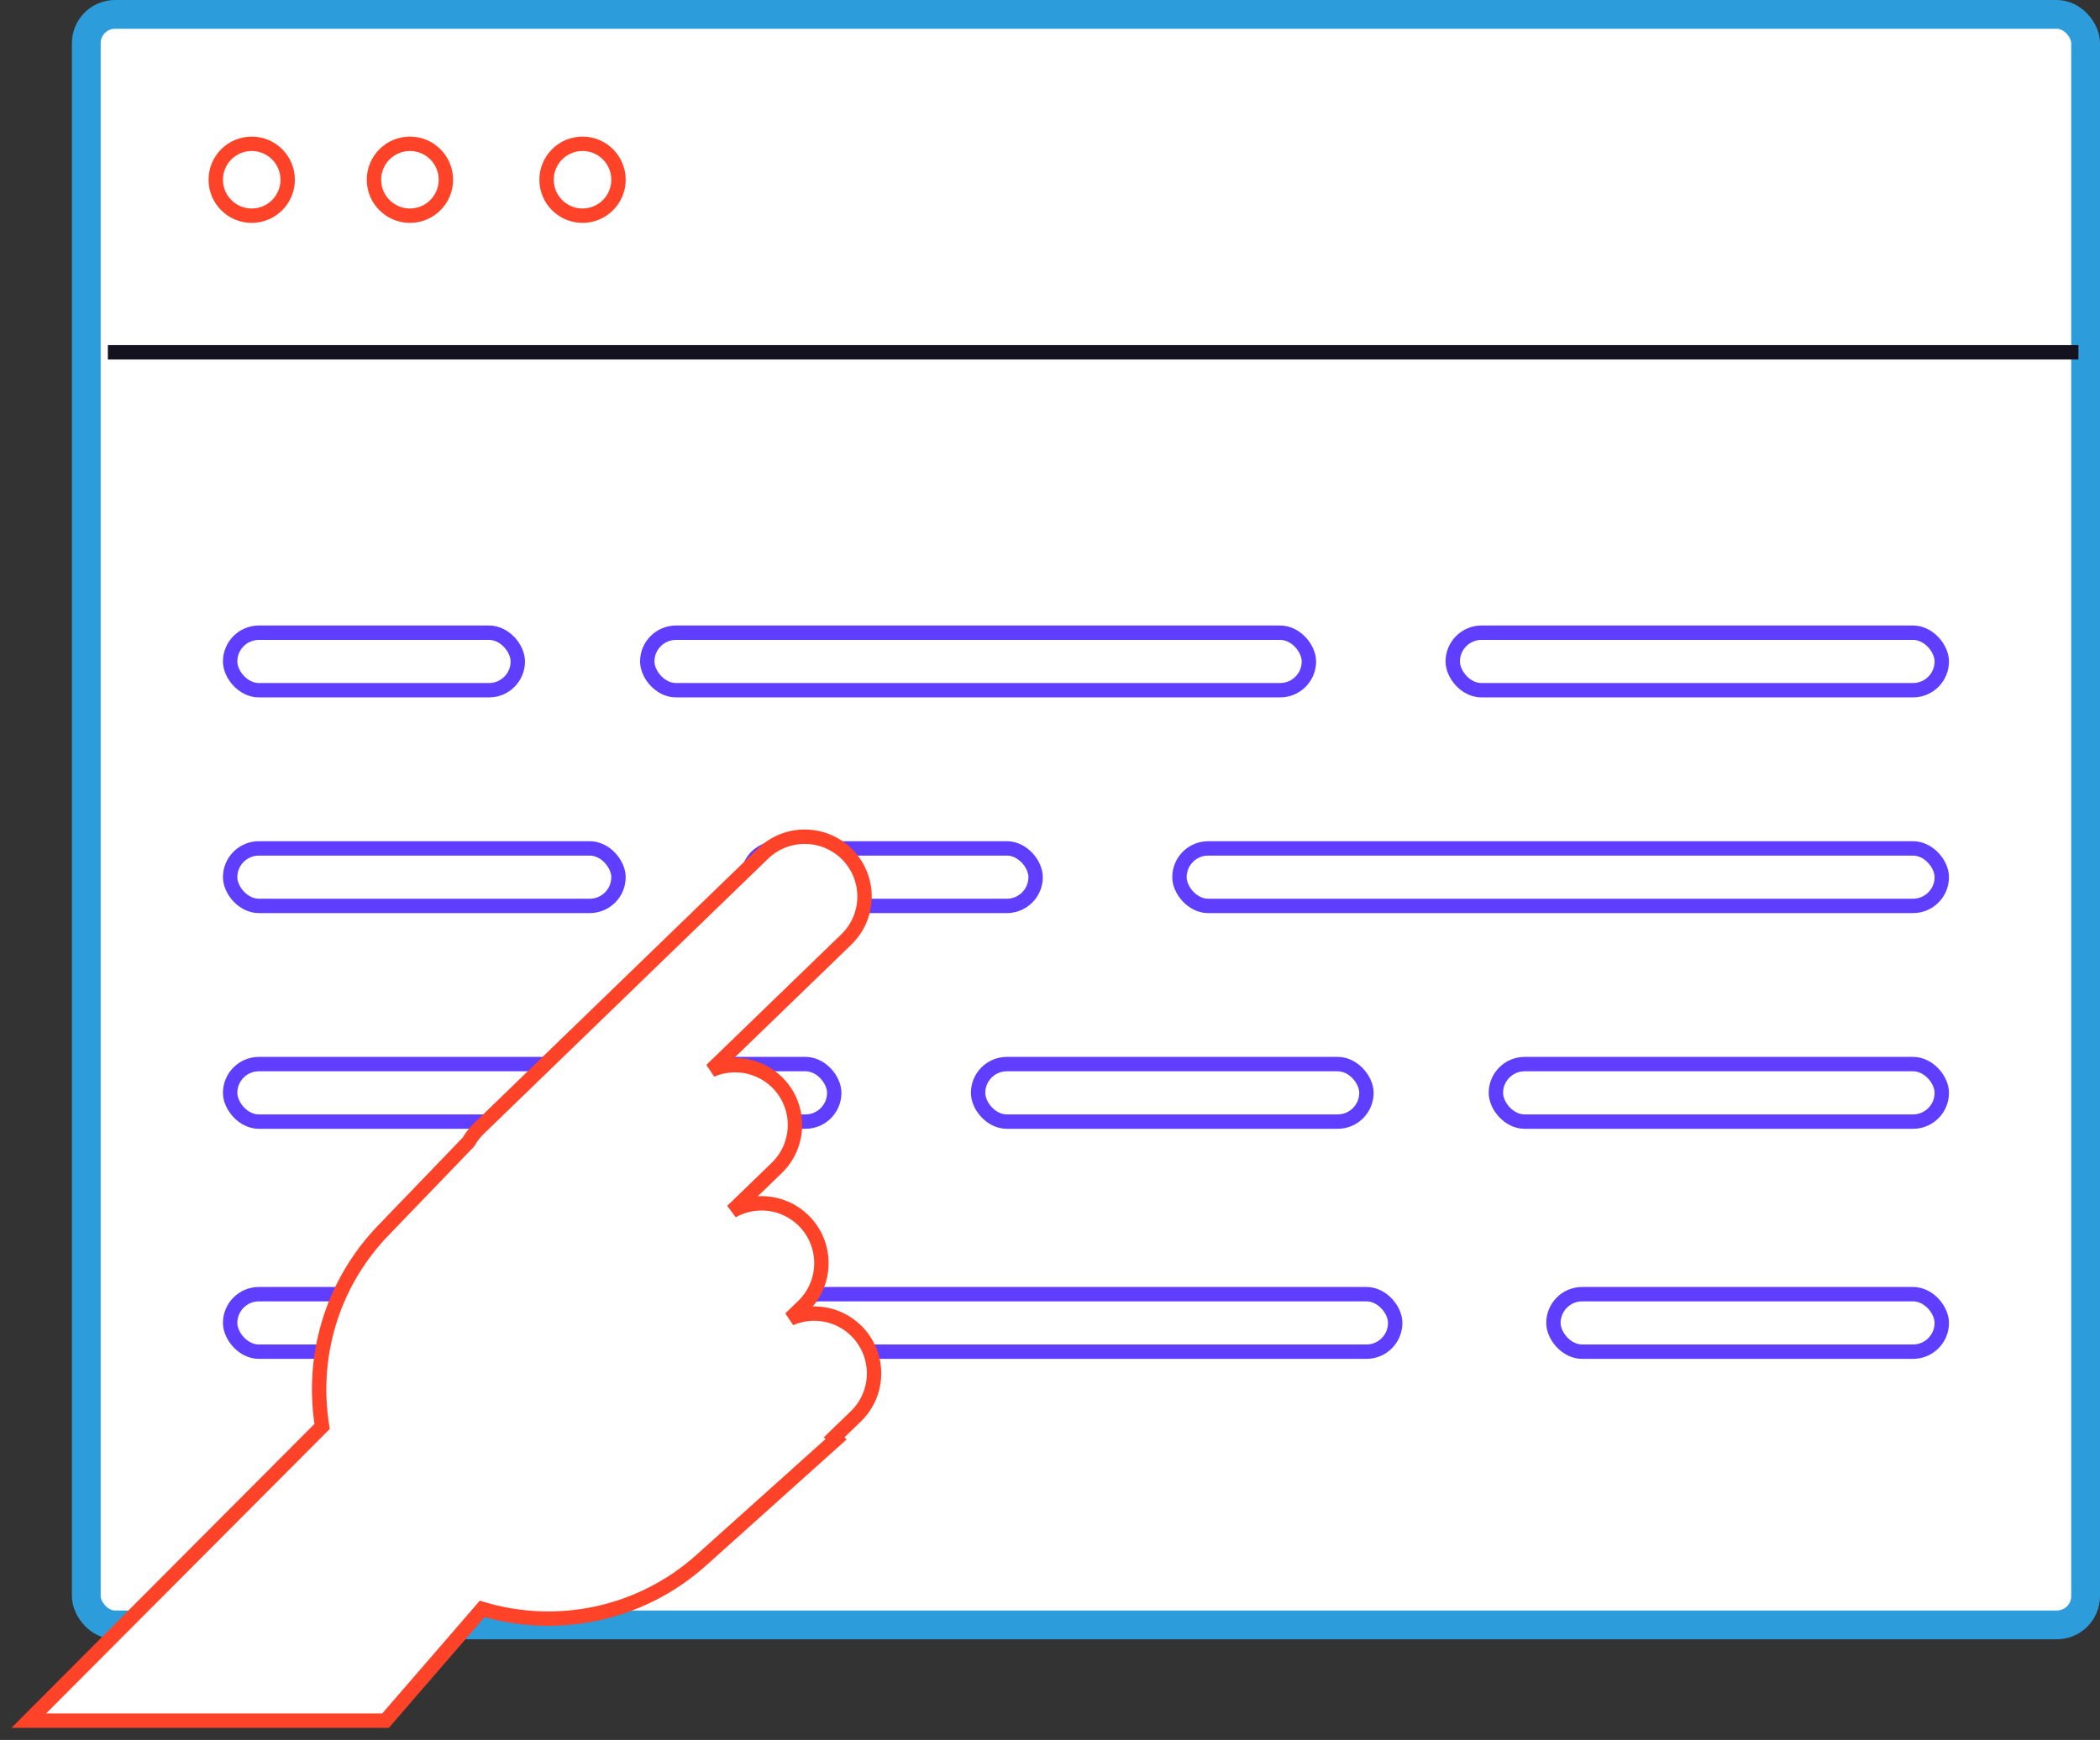 <svg width="146" height="121" viewBox="0 0 146 121" fill="none" xmlns="http://www.w3.org/2000/svg">
<rect x="0" y="0" width="146" height="121" fill="#333333" stroke="none"/>
<rect x="6" y="1" width="139" height="112" rx="2" fill="white" stroke="#2D9CDB" stroke-width="2"/>
<rect x="101" y="44" width="34" height="4" rx="2" fill="white" stroke="#5F3EFF"/>
<rect x="16" y="44" width="20" height="4" rx="2" fill="white" stroke="#5F3EFF"/>
<rect x="45" y="44" width="46" height="4" rx="2" fill="white" stroke="#5F3EFF"/>
<rect x="52" y="59" width="20" height="4" rx="2" fill="white" stroke="#5F3EFF"/>
<rect x="82" y="59" width="53" height="4" rx="2" fill="white" stroke="#5F3EFF"/>
<rect x="16" y="59" width="27" height="4" rx="2" fill="white" stroke="#5F3EFF"/>
<rect x="104" y="74" width="31" height="4" rx="2" fill="white" stroke="#5F3EFF"/>
<rect x="108" y="90" width="27" height="4" rx="2" fill="white" stroke="#5F3EFF"/>
<rect x="68" y="74" width="27" height="4" rx="2" fill="white" stroke="#5F3EFF"/>
<rect x="55" y="90" width="42" height="4" rx="2" fill="white" stroke="#5F3EFF"/>
<rect x="16" y="90" width="31" height="4" rx="2" fill="white" stroke="#5F3EFF"/>
<path fill-rule="evenodd" clip-rule="evenodd" d="M17.5 15C18.881 15 20 13.881 20 12.5C20 11.119 18.881 10 17.5 10C16.119 10 15 11.119 15 12.5C15 13.881 16.119 15 17.5 15Z" fill="white" stroke="#FE4328"/>
<path fill-rule="evenodd" clip-rule="evenodd" d="M28.5 15C29.881 15 31 13.881 31 12.5C31 11.119 29.881 10 28.5 10C27.119 10 26 11.119 26 12.5C26 13.881 27.119 15 28.5 15Z" fill="white" stroke="#FE4328"/>
<path fill-rule="evenodd" clip-rule="evenodd" d="M40.5 15C41.881 15 43 13.881 43 12.5C43 11.119 41.881 10 40.5 10C39.119 10 38 11.119 38 12.5C38 13.881 39.119 15 40.5 15Z" fill="white" stroke="#FE4328"/>
<rect x="16" y="74" width="42" height="4" rx="2" fill="white" stroke="#5F3EFF"/>
<path fill-rule="evenodd" clip-rule="evenodd" d="M33.295 78.483C33.003 78.765 32.762 79.08 32.571 79.416L26.644 85.572C23.019 89.337 21.617 94.416 22.395 99.198L2 119.661H26.802L33.525 111.888C38.697 113.443 44.504 112.317 48.77 108.487L58.129 100.088L57.993 99.957L59.5 98.498C61.189 96.863 61.189 94.156 59.5 92.521C58.256 91.317 56.447 91.042 54.945 91.697L55.84 90.83C57.529 89.195 57.529 86.488 55.84 84.853C54.489 83.546 52.473 83.334 50.907 84.217L54.002 81.221C55.691 79.587 55.691 76.879 54.002 75.245C52.76 74.043 50.957 73.766 49.456 74.415L58.839 65.334C60.528 63.699 60.528 60.992 58.839 59.357C57.227 57.796 54.667 57.796 53.054 59.357L33.295 78.483Z" fill="white"/>
<path d="M32.571 79.416L32.931 79.763L32.974 79.718L33.005 79.663L32.571 79.416ZM33.295 78.483L32.948 78.123L33.295 78.483ZM26.644 85.572L26.284 85.225L26.644 85.572ZM22.395 99.198L22.749 99.551L22.93 99.37L22.889 99.118L22.395 99.198ZM2 119.661L1.646 119.308L0.796 120.161H2V119.661ZM26.802 119.661V120.161H27.031L27.181 119.988L26.802 119.661ZM33.525 111.888L33.669 111.409L33.359 111.316L33.147 111.561L33.525 111.888ZM48.77 108.487L48.437 108.115L48.77 108.487ZM58.129 100.088L58.463 100.46L58.862 100.101L58.477 99.728L58.129 100.088ZM57.993 99.957L57.646 99.597L57.274 99.957L57.646 100.316L57.993 99.957ZM59.5 98.498L59.153 98.138V98.138L59.5 98.498ZM59.5 92.521L59.848 92.162L59.5 92.521ZM54.945 91.697L54.597 91.337L55.145 92.155L54.945 91.697ZM55.84 90.83L55.493 90.471L55.84 90.83ZM55.84 84.853L56.188 84.494L55.84 84.853ZM50.907 84.217L50.559 83.858L51.152 84.653L50.907 84.217ZM54.002 81.221L53.654 80.862L54.002 81.221ZM54.002 75.245L53.654 75.604L54.002 75.245ZM49.456 74.415L49.109 74.056L49.655 74.874L49.456 74.415ZM58.839 65.334L58.492 64.974L58.839 65.334ZM58.839 59.357L59.187 58.998V58.998L58.839 59.357ZM53.054 59.357L52.707 58.998V58.998L53.054 59.357ZM33.005 79.663C33.173 79.368 33.386 79.091 33.643 78.842L32.948 78.123C32.621 78.439 32.35 78.792 32.136 79.169L33.005 79.663ZM27.004 85.919L32.931 79.763L32.21 79.069L26.284 85.225L27.004 85.919ZM22.889 99.118C22.135 94.485 23.493 89.565 27.004 85.919L26.284 85.225C22.545 89.108 21.099 94.348 21.902 99.278L22.889 99.118ZM2.354 120.014L22.749 99.551L22.041 98.845L1.646 119.308L2.354 120.014ZM26.802 119.161H2V120.161H26.802V119.161ZM33.147 111.561L26.424 119.334L27.181 119.988L33.903 112.215L33.147 111.561ZM48.437 108.115C44.304 111.824 38.679 112.916 33.669 111.409L33.381 112.367C38.714 113.97 44.703 112.809 49.104 108.859L48.437 108.115ZM57.795 99.716L48.437 108.115L49.104 108.859L58.463 100.46L57.795 99.716ZM57.646 100.316L57.781 100.447L58.477 99.728L58.341 99.597L57.646 100.316ZM59.153 98.138L57.646 99.597L58.341 100.316L59.848 98.857L59.153 98.138ZM59.153 92.88C60.638 94.318 60.638 96.701 59.153 98.138L59.848 98.857C61.74 97.026 61.74 93.993 59.848 92.162L59.153 92.88ZM55.145 92.155C56.467 91.579 58.058 91.821 59.153 92.88L59.848 92.162C58.454 90.812 56.427 90.505 54.745 91.238L55.145 92.155ZM55.493 90.471L54.597 91.337L55.293 92.056L56.188 91.189L55.493 90.471ZM55.493 85.213C56.978 86.65 56.978 89.033 55.493 90.471L56.188 91.189C58.08 89.358 58.08 86.325 56.188 84.494L55.493 85.213ZM51.152 84.653C52.531 83.875 54.305 84.062 55.493 85.213L56.188 84.494C54.674 83.029 52.416 82.792 50.661 83.782L51.152 84.653ZM53.654 80.862L50.559 83.858L51.254 84.577L54.35 81.58L53.654 80.862ZM53.654 75.604C55.14 77.042 55.14 79.424 53.654 80.862L54.35 81.58C56.241 79.749 56.241 76.716 54.35 74.885L53.654 75.604ZM49.655 74.874C50.976 74.303 52.562 74.547 53.654 75.604L54.35 74.885C52.958 73.538 50.938 73.23 49.258 73.957L49.655 74.874ZM58.492 64.974L49.109 74.056L49.804 74.775L59.187 65.693L58.492 64.974ZM58.492 59.716C59.977 61.154 59.977 63.536 58.492 64.974L59.187 65.693C61.079 63.862 61.079 60.829 59.187 58.998L58.492 59.716ZM53.402 59.716C54.821 58.343 57.073 58.343 58.492 59.716L59.187 58.998C57.381 57.249 54.513 57.249 52.707 58.998L53.402 59.716ZM33.643 78.842L53.402 59.716L52.707 58.998L32.948 78.123L33.643 78.842Z" fill="#FE4328"/>
<path d="M8 24.5H144" stroke="#14121E" stroke-linecap="square"/>
</svg>
